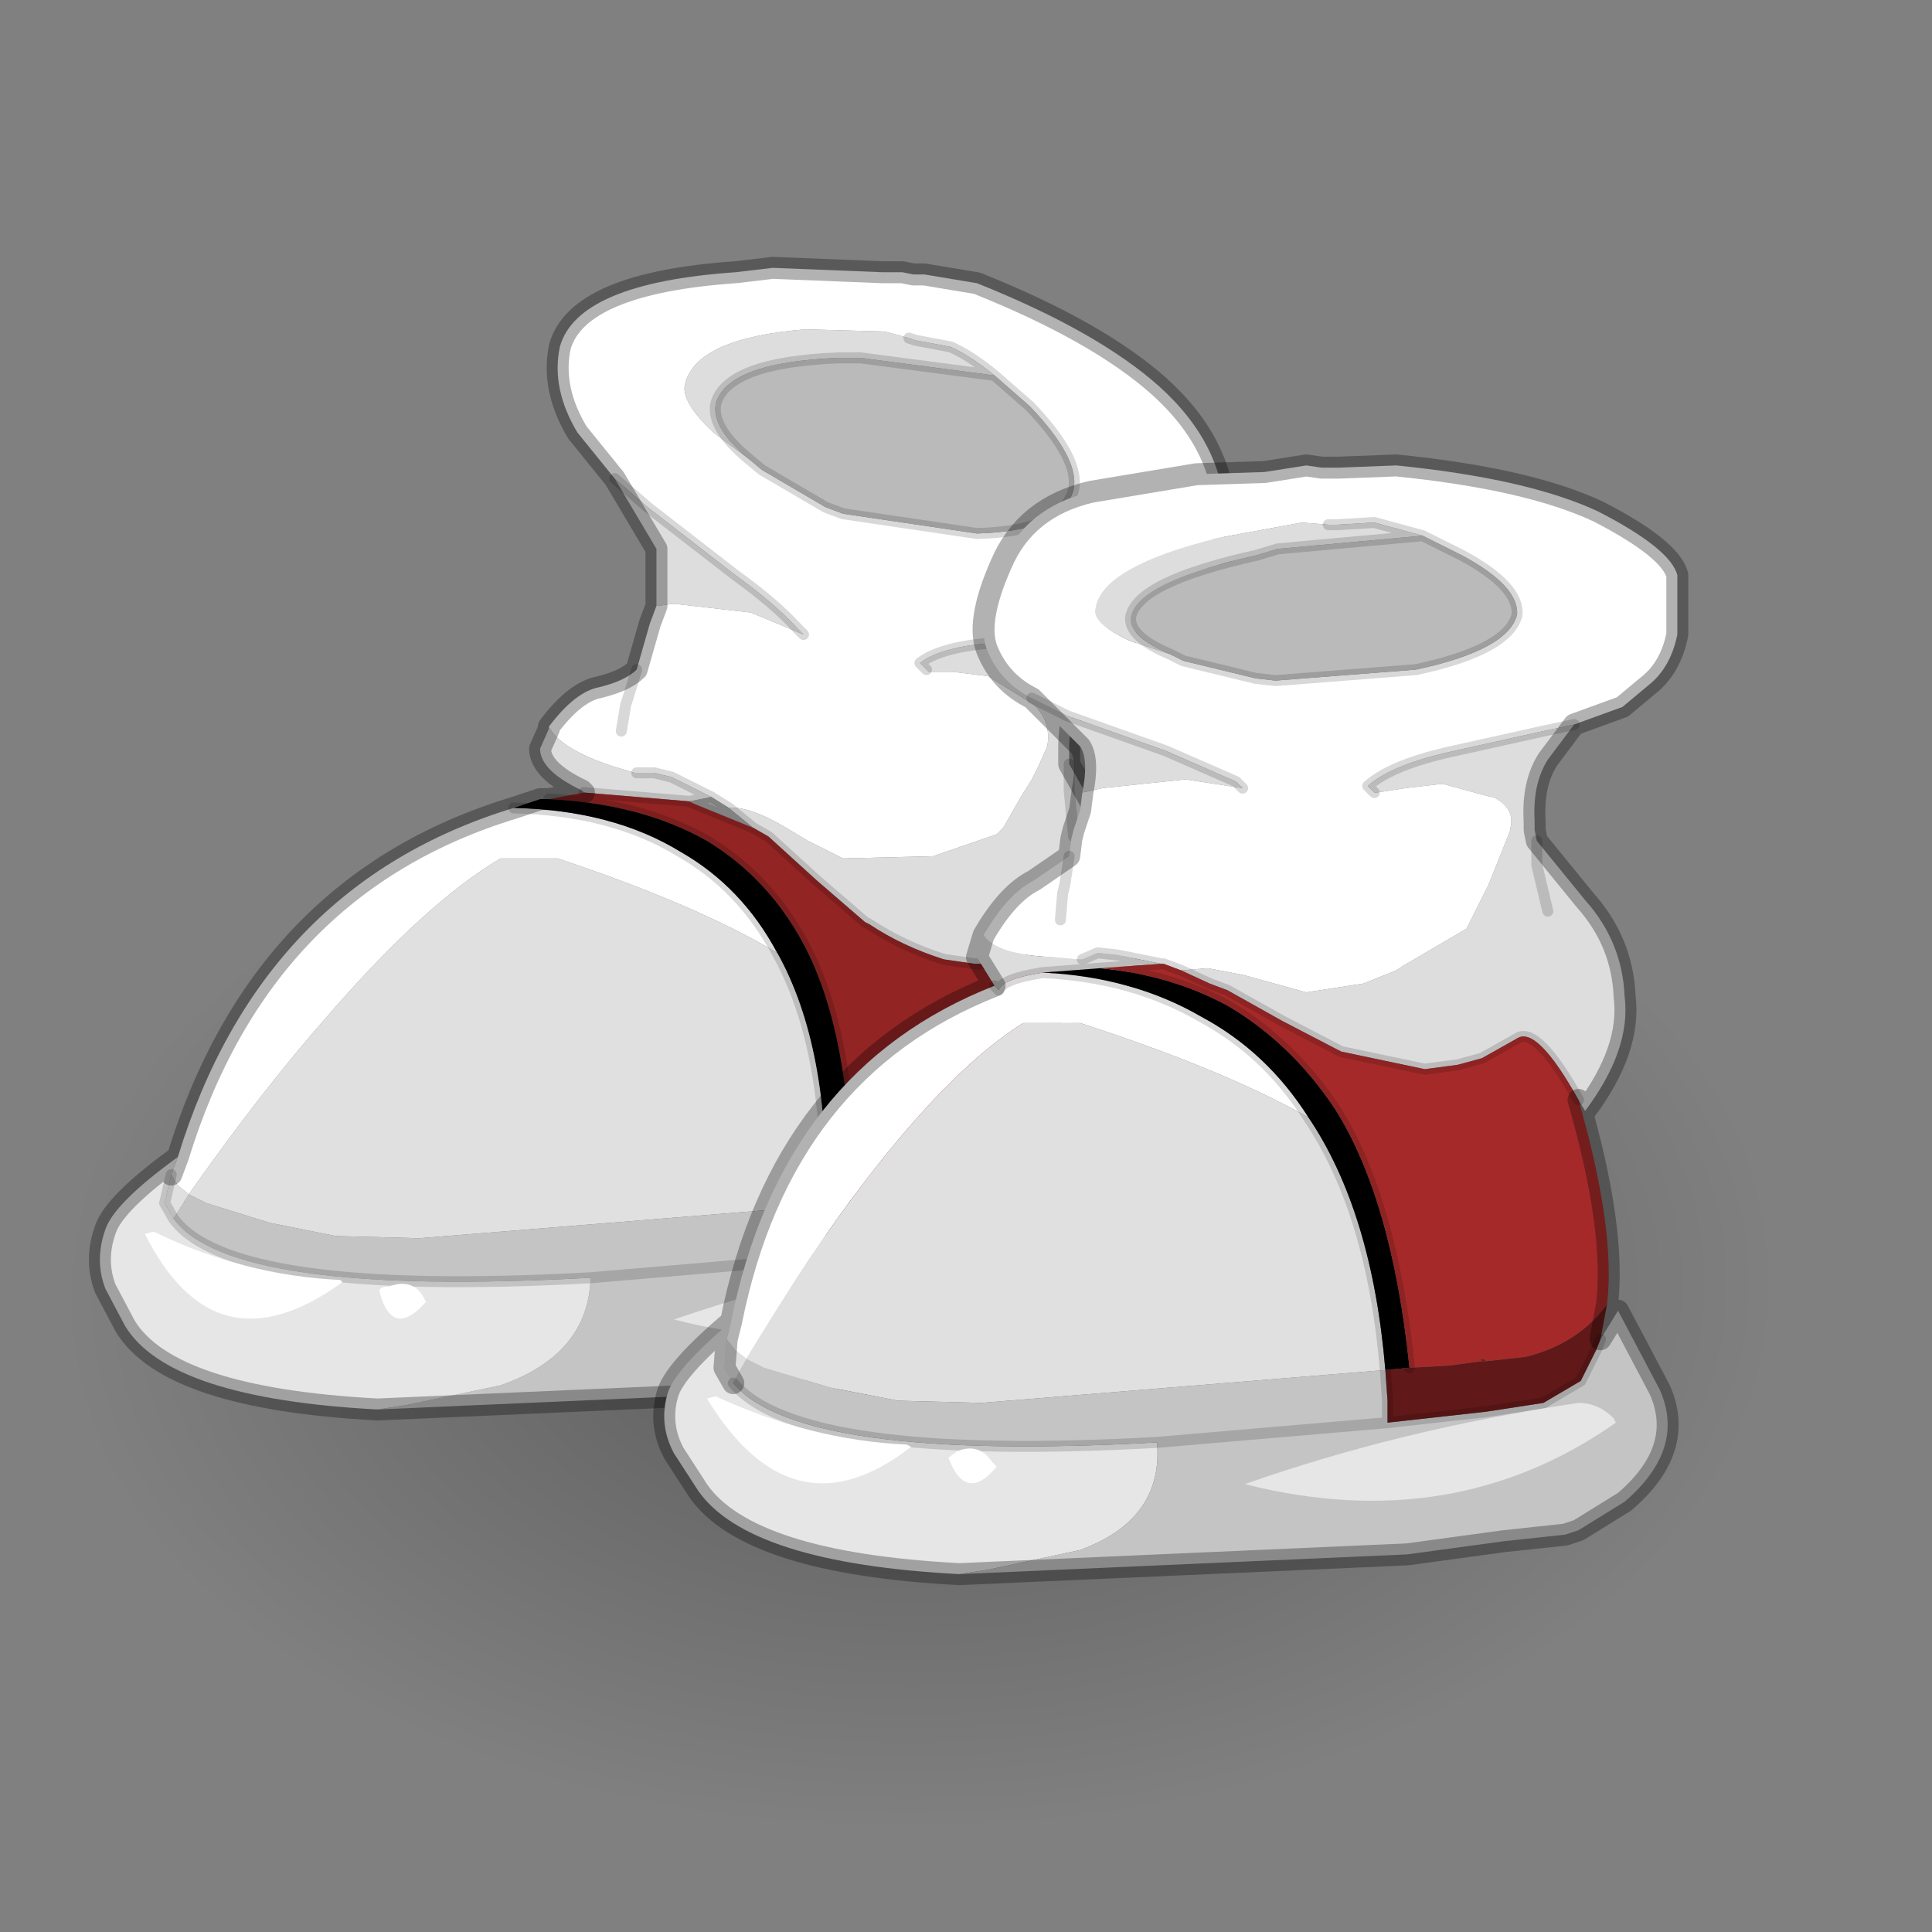 <?xml version="1.0" encoding="UTF-8" standalone="no"?>
<svg xmlns:xlink="http://www.w3.org/1999/xlink" height="440.0px" width="440.0px" xmlns="http://www.w3.org/2000/svg">
  <rect width="100%" height="100%" fill="#808080" stroke="none"/>
  <g transform="matrix(10.0, 0.0, 0.0, 10.0, 0.0, 0.0)">
    <use height="44.0" transform="matrix(1.0, 0.0, 0.0, 1.0, 0.0, 0.0)" width="44.0" xlink:href="#shape0"/>
    <use height="82.7" transform="matrix(-0.467, 0.007, 0.004, 0.294, 40.1, 16.95)" width="82.7" xlink:href="#sprite0"/>
    <use height="30.3" transform="matrix(1.0, 0.0, 0.0, 1.0, 2.0, 5.85)" width="36.5" xlink:href="#shape2"/>
  </g>
  <defs>
    <g id="shape0" transform="matrix(1.0, 0.0, 0.0, 1.0, 0.0, 0.0)">
      <path d="M44.0 44.0 L0.0 44.0 0.0 0.0 44.0 0.0 44.0 44.0" fill="#43adca" fill-opacity="0.0" fill-rule="evenodd" stroke="none"/>
    </g>
    <g id="sprite0" transform="matrix(1.0, 0.0, 0.0, 1.0, 0.0, 0.0)">
      <use height="82.7" transform="matrix(1.0, 0.0, 0.0, 1.0, 0.0, 0.0)" width="82.7" xlink:href="#shape1"/>
    </g>
    <g id="shape1" transform="matrix(1.0, 0.0, 0.0, 1.0, 0.0, 0.0)">
      <path d="M70.6 12.1 Q82.7 24.2 82.7 41.35 82.7 58.5 70.6 70.6 58.5 82.7 41.35 82.7 24.2 82.7 12.1 70.6 0.0 58.5 0.0 41.35 0.0 24.2 12.1 12.1 24.2 0.0 41.35 0.0 58.5 0.0 70.6 12.1" fill="url(#gradient0)" fill-rule="evenodd" stroke="none"/>
    </g>
    <radialGradient cx="0" cy="0" gradientTransform="matrix(0.051, 0.0, 0.0, 0.051, 41.35, 41.35)" gradientUnits="userSpaceOnUse" id="gradient0" r="819.2" spreadMethod="pad">
      <stop offset="0.0" stop-color="#000000" stop-opacity="0.302"/>
      <stop offset="1.0" stop-color="#000000" stop-opacity="0.0"/>
    </radialGradient>
    <g id="shape2" transform="matrix(1.0, 0.0, 0.0, 1.0, -2.0, -5.85)">
      <path d="M22.65 8.55 Q22.1 8.1 21.65 7.9 L20.85 7.75 20.7 7.7 20.15 7.55 18.35 7.5 Q15.85 7.7 15.6 8.75 15.5 9.15 16.25 9.85 L17.05 10.45 17.35 10.7 18.8 11.55 19.2 11.7 22.25 12.15 Q24.2 12.1 24.45 11.15 24.6 10.45 23.45 9.25 L22.65 8.55 M14.0 10.9 L13.15 9.85 Q12.55 8.85 12.75 7.9 13.15 6.45 16.75 6.2 L17.6 6.1 20.1 6.2 20.55 6.2 20.8 6.25 21.05 6.25 22.25 6.45 Q25.0 7.55 26.4 8.8 27.9 10.15 27.9 11.85 L27.8 12.75 Q27.55 13.75 26.7 14.15 L26.5 14.25 25.4 14.5 24.8 14.55 22.7 14.6 22.65 14.6 22.5 14.65 Q21.4 14.75 20.95 15.1 L21.1 15.25 21.15 15.3 21.7 15.3 22.5 15.4 23.55 16.05 Q23.95 16.45 23.85 17.0 L23.65 17.45 23.5 17.75 23.25 18.15 22.85 18.85 22.7 19.0 21.25 19.5 19.2 19.55 18.4 19.15 17.9 18.85 Q17.05 18.35 16.6 18.4 L16.2 18.15 15.3 17.7 14.9 17.6 14.85 17.6 14.5 17.6 14.45 17.6 13.95 17.45 Q12.75 17.05 12.5 16.55 13.1 15.75 13.65 15.65 14.25 15.5 14.5 15.25 L14.6 14.9 14.8 14.2 14.95 13.8 15.35 13.75 17.1 13.95 17.7 14.2 18.3 14.45 18.15 14.3 Q17.65 13.75 16.75 13.1 L14.75 11.55 14.0 10.9 M14.15 16.65 L14.25 16.05 14.3 15.9 14.5 15.25 14.3 15.9 14.25 16.05 14.15 16.65 M4.05 26.35 Q5.95 20.15 11.7 18.4 13.95 18.45 15.5 19.4 16.9 20.2 17.7 21.7 15.85 20.6 12.7 19.55 L12.55 19.55 11.4 19.55 Q9.7 20.55 7.45 23.15 5.95 24.85 4.3 27.2 L4.05 27.0 3.9 26.75 4.05 26.35" fill="#ffffff" fill-rule="evenodd" stroke="none"/>
      <path d="M20.7 7.7 L20.85 7.75 21.65 7.9 Q22.1 8.1 22.65 8.55 L19.6 8.15 19.1 8.15 Q16.55 8.25 16.3 9.2 16.2 9.75 17.05 10.45 L16.25 9.85 Q15.5 9.15 15.6 8.75 15.85 7.7 18.35 7.5 L20.15 7.55 20.7 7.7 M14.0 10.9 L14.75 11.55 16.75 13.1 Q17.65 13.75 18.15 14.3 L18.3 14.45 17.7 14.2 17.1 13.95 15.35 13.75 14.95 13.8 14.95 12.5 14.0 10.9 M16.6 18.4 Q17.05 18.35 17.9 18.85 L18.4 19.15 19.2 19.55 21.25 19.5 22.7 19.0 22.85 18.85 23.25 18.15 23.5 17.75 23.65 17.45 23.85 17.0 Q23.95 16.45 23.55 16.05 L22.5 15.4 21.7 15.3 21.15 15.3 21.1 15.25 20.95 15.1 Q21.4 14.75 22.5 14.65 L22.65 14.6 22.7 14.6 24.8 14.55 25.4 14.5 24.8 15.3 Q24.4 15.9 24.35 16.95 L24.35 17.4 25.25 19.0 Q25.9 20.1 25.9 21.35 25.9 22.55 24.2 23.4 L24.1 22.5 Q23.85 21.55 23.5 21.7 L22.75 21.95 22.2 21.95 21.5 21.85 Q20.55 21.55 19.8 21.05 L19.7 21.0 18.6 20.05 17.5 19.05 17.15 18.85 16.6 18.4 M13.3 18.05 L13.25 18.0 Q12.3 17.55 12.3 17.05 L12.5 16.6 12.5 16.55 Q12.75 17.05 13.95 17.45 L14.45 17.6 14.5 17.6 14.85 17.6 14.9 17.6 15.3 17.7 16.2 18.15 15.7 18.25 13.3 18.05 M24.45 19.05 L24.35 18.0 24.35 17.4 24.35 18.0 24.45 19.05" fill="#dddddd" fill-rule="evenodd" stroke="none"/>
      <path d="M22.65 8.55 L23.45 9.25 Q24.6 10.45 24.45 11.15 24.2 12.1 22.25 12.15 L19.2 11.7 18.8 11.55 17.35 10.7 17.05 10.45 Q16.2 9.75 16.3 9.2 16.55 8.25 19.1 8.15 L19.6 8.15 22.65 8.55" fill="#bababa" fill-rule="evenodd" stroke="none"/>
      <path d="M24.1 22.5 Q24.35 24.6 24.05 25.95 23.3 26.85 22.05 27.15 L21.15 27.25 21.1 27.2 21.0 27.2 21.05 27.25 20.3 27.35 19.4 27.4 Q19.4 23.55 18.3 21.5 17.5 20.0 16.1 19.15 14.6 18.3 12.5 18.2 L13.3 18.05 15.7 18.25 15.8 18.3 17.15 18.85 17.5 19.05 18.6 20.05 19.7 21.0 19.8 21.05 Q20.55 21.55 21.5 21.85 L22.2 21.95 22.75 21.95 23.5 21.7 Q23.85 21.55 24.1 22.5" fill="#932424" fill-rule="evenodd" stroke="none"/>
      <path d="M17.15 18.85 L15.8 18.3 15.7 18.25 16.2 18.15 16.6 18.4 17.15 18.85" fill="#999999" fill-rule="evenodd" stroke="none"/>
      <path d="M11.7 18.4 L12.3 18.2 12.5 18.2 Q14.6 18.3 16.1 19.15 17.5 20.0 18.3 21.5 19.4 23.55 19.4 27.4 L18.8 27.45 Q18.9 23.85 17.7 21.7 16.9 20.2 15.5 19.4 13.95 18.45 11.7 18.4" fill="#000000" fill-rule="evenodd" stroke="none"/>
      <path d="M3.9 26.75 L4.05 27.0 4.3 27.2 Q5.95 24.85 7.45 23.15 9.7 20.55 11.4 19.55 L12.55 19.55 12.7 19.55 Q15.85 20.6 17.7 21.7 18.9 23.85 18.8 27.45 L18.2 27.5 9.55 28.2 7.65 28.15 6.15 27.85 4.7 27.4 4.3 27.2 4.05 27.6 3.95 27.75 3.75 27.4 3.9 26.75" fill="#e0e0e0" fill-rule="evenodd" stroke="none"/>
      <path d="M23.8 26.75 L24.25 26.1 25.0 27.9 Q25.45 29.25 23.95 30.45 L22.8 31.1 22.5 31.2 21.1 31.35 18.85 31.65 8.6 32.1 9.25 32.0 11.4 31.55 Q13.4 30.85 13.45 29.1 L18.75 28.65 13.45 29.1 Q5.25 29.55 3.95 27.75 L4.05 27.6 4.3 27.2 4.7 27.4 6.15 27.85 7.65 28.15 9.55 28.2 18.2 27.5 18.8 27.45 18.8 28.15 18.75 28.65 21.0 28.4 22.35 28.2 23.25 27.7 23.65 27.0 23.8 26.75" fill="#c4c4c4" fill-rule="evenodd" stroke="none"/>
      <path d="M24.05 25.95 L23.8 26.75 23.65 27.0 23.25 27.7 22.35 28.2 21.0 28.4 18.75 28.65 18.8 28.15 18.8 27.45 19.4 27.4 20.3 27.35 21.05 27.25 21.15 27.25 22.05 27.15 Q23.3 26.85 24.05 25.95" fill="#611818" fill-rule="evenodd" stroke="none"/>
      <path d="M8.6 32.1 Q3.85 31.85 2.85 30.2 L2.4 29.35 Q2.15 28.7 2.4 28.0 2.6 27.4 4.05 26.35 L3.9 26.75 3.75 27.4 3.95 27.75 Q5.25 29.55 13.45 29.1 13.4 30.85 11.4 31.55 L9.25 32.0 8.6 32.1" fill="#e6e6e6" fill-rule="evenodd" stroke="none"/>
      <path d="M21.05 27.25 L21.0 27.2 21.1 27.2 21.15 27.25 21.05 27.25" fill="url(#gradient1)" fill-rule="evenodd" stroke="none"/>
      <path d="M25.4 14.5 L26.5 14.25 26.7 14.15 Q27.55 13.75 27.8 12.75 L27.9 11.85 Q27.9 10.15 26.4 8.8 25.0 7.55 22.25 6.45 L21.05 6.25 20.8 6.25 20.55 6.2 20.1 6.2 17.6 6.1 16.75 6.2 Q13.15 6.45 12.75 7.9 12.55 8.85 13.15 9.85 L14.0 10.9 M14.95 13.8 L14.8 14.2 14.6 14.9 14.5 15.25 M25.4 14.5 L24.8 15.3 Q24.4 15.9 24.35 16.95 L24.35 17.4 25.25 19.0 Q25.9 20.1 25.9 21.35 25.9 22.55 24.2 23.4 L24.1 22.5 Q24.35 24.6 24.05 25.95 L23.8 26.75 24.25 26.1 25.0 27.9 Q25.45 29.25 23.95 30.45 L22.8 31.1 22.5 31.2 21.1 31.35 18.85 31.65 8.6 32.1 Q3.85 31.85 2.85 30.2 L2.4 29.35 Q2.15 28.7 2.4 28.0 2.6 27.4 4.05 26.35 5.95 20.15 11.7 18.4 L12.3 18.2 12.5 18.2 13.3 18.05 13.25 18.0 Q12.3 17.55 12.3 17.05 L12.5 16.6 12.5 16.55 Q13.1 15.75 13.65 15.65 14.25 15.5 14.5 15.25 M14.95 13.8 L14.95 12.5 14.0 10.9 M4.05 26.35 L3.9 26.75" fill="none" stroke="#000000" stroke-linecap="round" stroke-linejoin="round" stroke-opacity="0.302" stroke-width="0.5"/>
      <path d="M20.7 7.7 L20.85 7.75 21.65 7.9 Q22.1 8.1 22.65 8.55 L23.45 9.25 Q24.6 10.45 24.45 11.15 24.2 12.1 22.25 12.15 L19.2 11.7 18.8 11.55 17.35 10.7 17.05 10.45 M14.0 10.9 L14.75 11.55 16.75 13.1 Q17.65 13.75 18.15 14.3 L18.3 14.45 M14.5 15.25 L14.3 15.9 14.25 16.05 14.15 16.65 M21.1 15.25 L20.95 15.1 Q21.4 14.75 22.5 14.65 L22.65 14.6 22.7 14.6 24.8 14.55 25.4 14.5 M24.35 17.4 L24.35 18.0 24.45 19.05 M24.1 22.5 Q23.85 21.55 23.5 21.7 L22.75 21.95 22.2 21.95 21.5 21.85 Q20.55 21.55 19.8 21.05 L19.7 21.0 18.6 20.05 17.5 19.05 17.15 18.85 15.8 18.3 15.7 18.25 13.3 18.05 M22.65 8.55 L19.6 8.15 19.1 8.15 Q16.55 8.25 16.3 9.2 16.2 9.75 17.05 10.45 M16.6 18.4 L16.2 18.15 15.7 18.25 M14.5 17.6 L14.85 17.6 14.9 17.6 15.3 17.7 16.2 18.15 M17.7 21.7 Q16.9 20.2 15.5 19.4 13.95 18.45 11.7 18.4 M12.5 18.2 Q14.6 18.3 16.1 19.15 17.5 20.0 18.3 21.5 19.4 23.55 19.4 27.4 M17.15 18.85 L16.6 18.4 M13.45 29.1 L18.75 28.65 18.8 28.15 18.8 27.45 Q18.9 23.85 17.7 21.7 M3.95 27.75 Q5.25 29.55 13.45 29.1 M3.9 26.75 L3.75 27.4 3.95 27.75 M18.75 28.65 L21.0 28.4 22.35 28.2 23.25 27.7 23.65 27.0 23.8 26.75" fill="none" stroke="#000000" stroke-linecap="round" stroke-linejoin="round" stroke-opacity="0.153" stroke-width="0.25"/>
      <path d="M23.95 28.65 Q19.95 31.25 15.35 30.05 19.0 28.8 23.1 28.2 23.6 28.2 23.9 28.55 L23.95 28.65" fill="#e6e6e6" fill-rule="evenodd" stroke="none"/>
      <path d="M7.8 29.2 Q4.9 31.3 3.3 28.1 L3.5 28.05 Q5.55 29.05 7.75 29.15 L7.8 29.2" fill="#ffffff" fill-rule="evenodd" stroke="none"/>
      <path d="M9.7 29.65 Q8.95 30.5 8.65 29.45 8.6 29.3 8.85 29.3 9.4 29.1 9.65 29.55 L9.7 29.65" fill="#ffffff" fill-rule="evenodd" stroke="none"/>
      <path d="M32.4 12.2 L31.3 11.9 30.45 11.95 30.25 11.95 29.65 11.9 27.75 12.25 Q25.1 12.9 24.95 13.85 24.85 14.2 25.75 14.6 L26.65 14.9 26.95 15.05 28.6 15.45 29.05 15.5 32.25 15.25 Q34.35 14.8 34.55 14.0 34.6 13.35 33.3 12.65 L32.4 12.2 M23.5 15.9 Q22.8 15.55 22.5 14.85 22.2 14.2 22.8 12.85 23.35 11.55 24.85 11.2 L27.25 10.8 28.8 10.75 29.75 10.6 30.1 10.65 30.5 10.65 31.8 10.6 Q34.8 10.9 36.4 11.65 38.05 12.5 38.2 13.1 L38.2 14.45 Q38.05 15.2 37.55 15.6 L36.95 16.1 35.85 16.5 35.15 16.65 32.9 17.15 Q31.65 17.45 31.15 17.9 L31.3 18.05 31.35 18.05 32.0 17.95 32.85 17.85 33.95 18.15 34.0 18.15 34.1 18.2 Q34.5 18.45 34.4 18.85 L34.4 18.9 33.9 20.15 33.4 21.15 31.95 22.0 31.8 22.1 31.05 22.4 29.75 22.6 28.3 22.2 27.5 22.05 26.9 22.1 26.5 21.95 26.45 21.95 25.45 21.75 25.0 21.7 24.65 21.85 24.55 21.85 24.0 21.8 Q22.7 21.75 22.4 21.3 22.95 20.35 23.55 20.05 L24.35 19.5 24.4 19.1 24.45 18.9 24.6 18.45 24.65 18.05 25.1 17.95 27.0 17.75 27.65 17.85 28.3 17.95 28.15 17.8 26.55 17.1 24.3 16.3 23.5 15.9 M24.15 20.95 L24.2 20.35 24.25 20.15 24.35 19.5 24.25 20.15 24.2 20.35 24.15 20.95 M22.65 22.45 L22.75 22.55 Q22.8 22.3 23.75 22.15 25.8 22.25 27.35 23.15 28.85 23.95 29.8 25.45 27.85 24.35 24.6 23.3 L24.45 23.3 23.3 23.3 Q21.7 24.3 19.7 26.9 18.4 28.6 17.0 30.95 L16.75 30.75 16.55 30.5 16.65 30.1 Q17.8 24.35 22.65 22.45" fill="#ffffff" fill-rule="evenodd" stroke="none"/>
      <path d="M30.25 11.95 L30.45 11.95 31.3 11.9 32.4 12.2 29.1 12.5 28.6 12.65 Q25.9 13.25 25.75 14.05 25.7 14.5 26.65 14.9 L25.75 14.6 Q24.85 14.2 24.95 13.85 25.1 12.9 27.75 12.25 L29.65 11.9 30.25 11.95 M23.5 15.9 L24.3 16.3 26.55 17.1 28.15 17.8 28.3 17.95 27.65 17.85 27.0 17.75 25.1 17.95 24.65 18.05 Q24.8 17.3 24.6 17.0 L23.5 15.9 M23.75 22.15 Q22.8 22.3 22.75 22.55 L22.65 22.45 22.25 21.8 22.4 21.3 Q22.7 21.75 24.0 21.8 L24.55 21.85 24.65 21.85 25.0 21.7 25.45 21.75 26.45 21.95 25.05 22.05 23.75 22.15 M26.9 22.1 L27.5 22.05 28.3 22.2 29.75 22.6 31.05 22.4 31.8 22.1 31.95 22.0 33.4 21.15 33.9 20.15 34.4 18.9 34.4 18.85 Q34.5 18.45 34.1 18.2 L34.0 18.15 33.95 18.15 32.85 17.85 32.0 17.95 31.35 18.05 31.3 18.05 31.15 17.9 Q31.65 17.45 32.9 17.15 L35.15 16.65 35.85 16.5 35.25 17.3 Q34.9 17.85 34.95 18.7 L34.95 18.9 35.0 19.15 36.1 20.5 Q36.95 21.45 37.0 22.7 37.15 23.9 36.1 25.3 L35.95 25.05 Q35.0 23.35 34.55 23.65 L33.75 24.1 33.2 24.25 32.45 24.35 30.55 23.95 30.45 23.9 29.2 23.25 27.95 22.55 27.55 22.4 26.9 22.1 M35.25 20.75 L35.0 19.7 35.0 19.15 35.0 19.7 35.25 20.75" fill="#dddddd" fill-rule="evenodd" stroke="none"/>
      <path d="M32.4 12.2 L33.3 12.65 Q34.6 13.35 34.55 14.0 34.35 14.8 32.25 15.25 L29.05 15.5 28.6 15.45 26.95 15.05 26.65 14.9 Q25.7 14.5 25.75 14.05 25.9 13.25 28.6 12.65 L29.1 12.5 32.4 12.2" fill="#bababa" fill-rule="evenodd" stroke="none"/>
      <path d="M16.55 30.5 L16.75 30.75 17.0 30.95 Q18.4 28.6 19.7 26.9 21.7 24.3 23.3 23.3 L24.45 23.3 24.6 23.3 Q27.85 24.35 29.8 25.45 31.25 27.6 31.55 31.2 L30.95 31.25 22.35 31.95 20.45 31.9 18.9 31.6 17.4 31.15 17.0 30.95 16.8 31.3 16.7 31.5 16.5 31.15 16.55 30.5" fill="#e0e0e0" fill-rule="evenodd" stroke="none"/>
      <path d="M29.8 25.45 Q28.85 23.95 27.35 23.15 25.8 22.25 23.75 22.15 L25.05 22.05 Q26.65 22.2 27.95 22.9 29.4 23.75 30.4 25.25 31.7 27.3 32.1 31.15 L31.55 31.2 Q31.25 27.6 29.8 25.45" fill="#000000" fill-rule="evenodd" stroke="none"/>
      <path d="M25.05 22.05 L26.45 21.95 26.5 21.95 26.9 22.1 27.55 22.4 27.95 22.55 29.2 23.25 30.45 23.9 30.55 23.95 32.45 24.35 33.2 24.25 33.75 24.1 34.55 23.65 Q35.0 23.35 35.95 25.05 36.8 28.0 36.6 29.7 35.95 30.6 34.75 30.9 L33.85 31.0 33.8 30.95 33.7 30.95 33.75 31.0 33.0 31.1 32.1 31.15 Q31.7 27.3 30.4 25.25 29.4 23.75 27.95 22.9 26.65 22.2 25.05 22.05" fill="#a62929" fill-rule="evenodd" stroke="none"/>
      <path d="M16.65 30.1 L16.55 30.5 16.5 31.15 16.7 31.5 Q18.2 33.3 26.35 32.85 26.5 34.6 24.6 35.3 L22.5 35.75 21.85 35.85 Q17.05 35.6 15.9 33.95 L15.35 33.1 Q15.0 32.45 15.2 31.75 15.35 31.2 16.65 30.1" fill="#e6e6e6" fill-rule="evenodd" stroke="none"/>
      <path d="M36.45 30.5 L36.85 29.85 37.8 31.65 Q38.4 33.0 37.0 34.2 L35.95 34.85 35.65 34.95 34.25 35.1 32.05 35.4 21.85 35.85 22.5 35.75 24.6 35.3 Q26.5 34.6 26.35 32.85 18.2 33.3 16.7 31.5 L16.8 31.3 17.0 30.95 17.4 31.15 18.9 31.6 20.45 31.9 22.35 31.95 30.95 31.25 31.55 31.2 31.6 31.9 31.6 32.4 33.85 32.15 35.15 31.95 36.0 31.45 36.35 30.75 36.45 30.5 M31.6 32.4 L26.35 32.85 31.6 32.4" fill="#c4c4c4" fill-rule="evenodd" stroke="none"/>
      <path d="M36.6 29.7 L36.45 30.5 36.35 30.75 36.0 31.45 35.15 31.95 33.85 32.15 31.6 32.4 31.6 31.9 31.55 31.2 32.1 31.15 33.0 31.1 33.75 31.0 33.85 31.0 34.75 30.9 Q35.95 30.6 36.6 29.7" fill="#611818" fill-rule="evenodd" stroke="none"/>
      <path d="M33.75 31.0 L33.7 30.95 33.8 30.95 33.85 31.0 33.75 31.0" fill="url(#gradient2)" fill-rule="evenodd" stroke="none"/>
      <path d="M35.85 16.5 L36.95 16.1 37.55 15.6 Q38.05 15.2 38.2 14.45 L38.2 13.1 Q38.05 12.5 36.4 11.65 34.8 10.9 31.8 10.6 L30.5 10.65 30.1 10.65 29.75 10.6 28.8 10.75 27.25 10.8 24.85 11.2 Q23.35 11.55 22.8 12.85 22.2 14.2 22.5 14.85 22.8 15.55 23.5 15.9 M24.65 18.05 L24.6 18.45 24.45 18.9 24.4 19.1 24.35 19.5 M24.65 18.05 Q24.8 17.3 24.6 17.0 L23.5 15.9 M22.4 21.3 Q22.95 20.35 23.55 20.05 L24.35 19.5 M22.65 22.45 Q17.8 24.35 16.65 30.1 L16.55 30.5 M22.4 21.3 L22.25 21.8 22.65 22.45 M35.85 16.5 L35.25 17.3 Q34.9 17.85 34.95 18.7 L34.95 18.9 35.0 19.15 36.1 20.5 Q36.95 21.45 37.0 22.7 37.15 23.9 36.1 25.3 L35.95 25.05 Q36.8 28.0 36.6 29.7 L36.45 30.5 36.85 29.85 37.8 31.65 Q38.4 33.0 37.0 34.2 L35.95 34.85 35.65 34.95 34.25 35.1 32.05 35.4 21.85 35.85 Q17.05 35.6 15.9 33.95 L15.35 33.1 Q15.0 32.45 15.2 31.75 15.35 31.2 16.65 30.1 M16.7 31.5 L16.5 31.15 16.55 30.5" fill="none" stroke="#000000" stroke-linecap="round" stroke-linejoin="round" stroke-opacity="0.302" stroke-width="0.5"/>
      <path d="M30.25 11.95 L30.45 11.95 31.3 11.9 32.4 12.2 33.3 12.65 Q34.6 13.35 34.55 14.0 34.35 14.8 32.25 15.25 L29.05 15.5 28.6 15.45 26.95 15.05 26.65 14.9 M23.5 15.9 L24.3 16.3 26.55 17.1 28.15 17.8 28.3 17.95 M24.35 19.5 L24.25 20.15 24.2 20.35 24.15 20.95 M32.4 12.2 L29.1 12.5 28.6 12.65 Q25.9 13.25 25.75 14.05 25.7 14.5 26.65 14.9 M23.75 22.15 Q22.8 22.3 22.75 22.55 L22.65 22.45 M29.8 25.45 Q28.85 23.95 27.35 23.15 25.8 22.25 23.75 22.15 L25.05 22.05 26.45 21.95 25.45 21.75 25.0 21.7 24.65 21.85 M26.45 21.95 L26.5 21.95 26.9 22.1 M31.3 18.05 L31.15 17.9 Q31.65 17.45 32.9 17.15 L35.15 16.65 35.85 16.5 M35.95 25.05 Q35.0 23.35 34.55 23.65 L33.75 24.1 33.2 24.25 32.45 24.35 30.55 23.95 30.45 23.9 29.2 23.25 27.95 22.55 27.55 22.4 26.9 22.1 M25.05 22.05 Q26.65 22.2 27.95 22.9 29.4 23.75 30.4 25.25 31.7 27.3 32.1 31.15 M35.0 19.15 L35.0 19.7 35.25 20.75 M31.55 31.2 Q31.25 27.6 29.8 25.45 M31.55 31.2 L31.6 31.9 31.6 32.4 33.85 32.15 35.15 31.95 36.0 31.45 36.35 30.75 36.45 30.5 M26.35 32.85 Q18.2 33.3 16.7 31.5 M26.35 32.85 L31.6 32.4" fill="none" stroke="#000000" stroke-linecap="round" stroke-linejoin="round" stroke-opacity="0.153" stroke-width="0.25"/>
      <path d="M36.75 32.3 L36.8 32.4 Q33.1 35.0 28.35 33.8 31.9 32.55 35.95 31.95 36.4 31.95 36.75 32.3" fill="#e6e6e6" fill-rule="evenodd" stroke="none"/>
      <path d="M20.65 32.9 L20.75 32.95 Q18.05 35.05 16.1 31.85 L16.3 31.8 Q18.45 32.8 20.65 32.9" fill="#ffffff" fill-rule="evenodd" stroke="none"/>
      <path d="M22.6 33.3 L22.7 33.4 Q22.0 34.25 21.6 33.2 L21.8 33.05 Q22.3 32.85 22.6 33.3" fill="#ffffff" fill-rule="evenodd" stroke="none"/>
    </g>
    <linearGradient gradientTransform="matrix(0.003, 0.003, -0.003, 0.004, 19.4, 22.5)" gradientUnits="userSpaceOnUse" id="gradient1" spreadMethod="pad" x1="-819.2" x2="819.2">
      <stop offset="0.0" stop-color="#cc3333"/>
      <stop offset="1.0" stop-color="#741d1d"/>
    </linearGradient>
    <linearGradient gradientTransform="matrix(0.003, 0.003, -0.003, 0.004, 31.6, 26.25)" gradientUnits="userSpaceOnUse" id="gradient2" spreadMethod="pad" x1="-819.2" x2="819.2">
      <stop offset="0.0" stop-color="#cc3333"/>
      <stop offset="1.0" stop-color="#741d1d"/>
    </linearGradient>
  </defs>
</svg>
